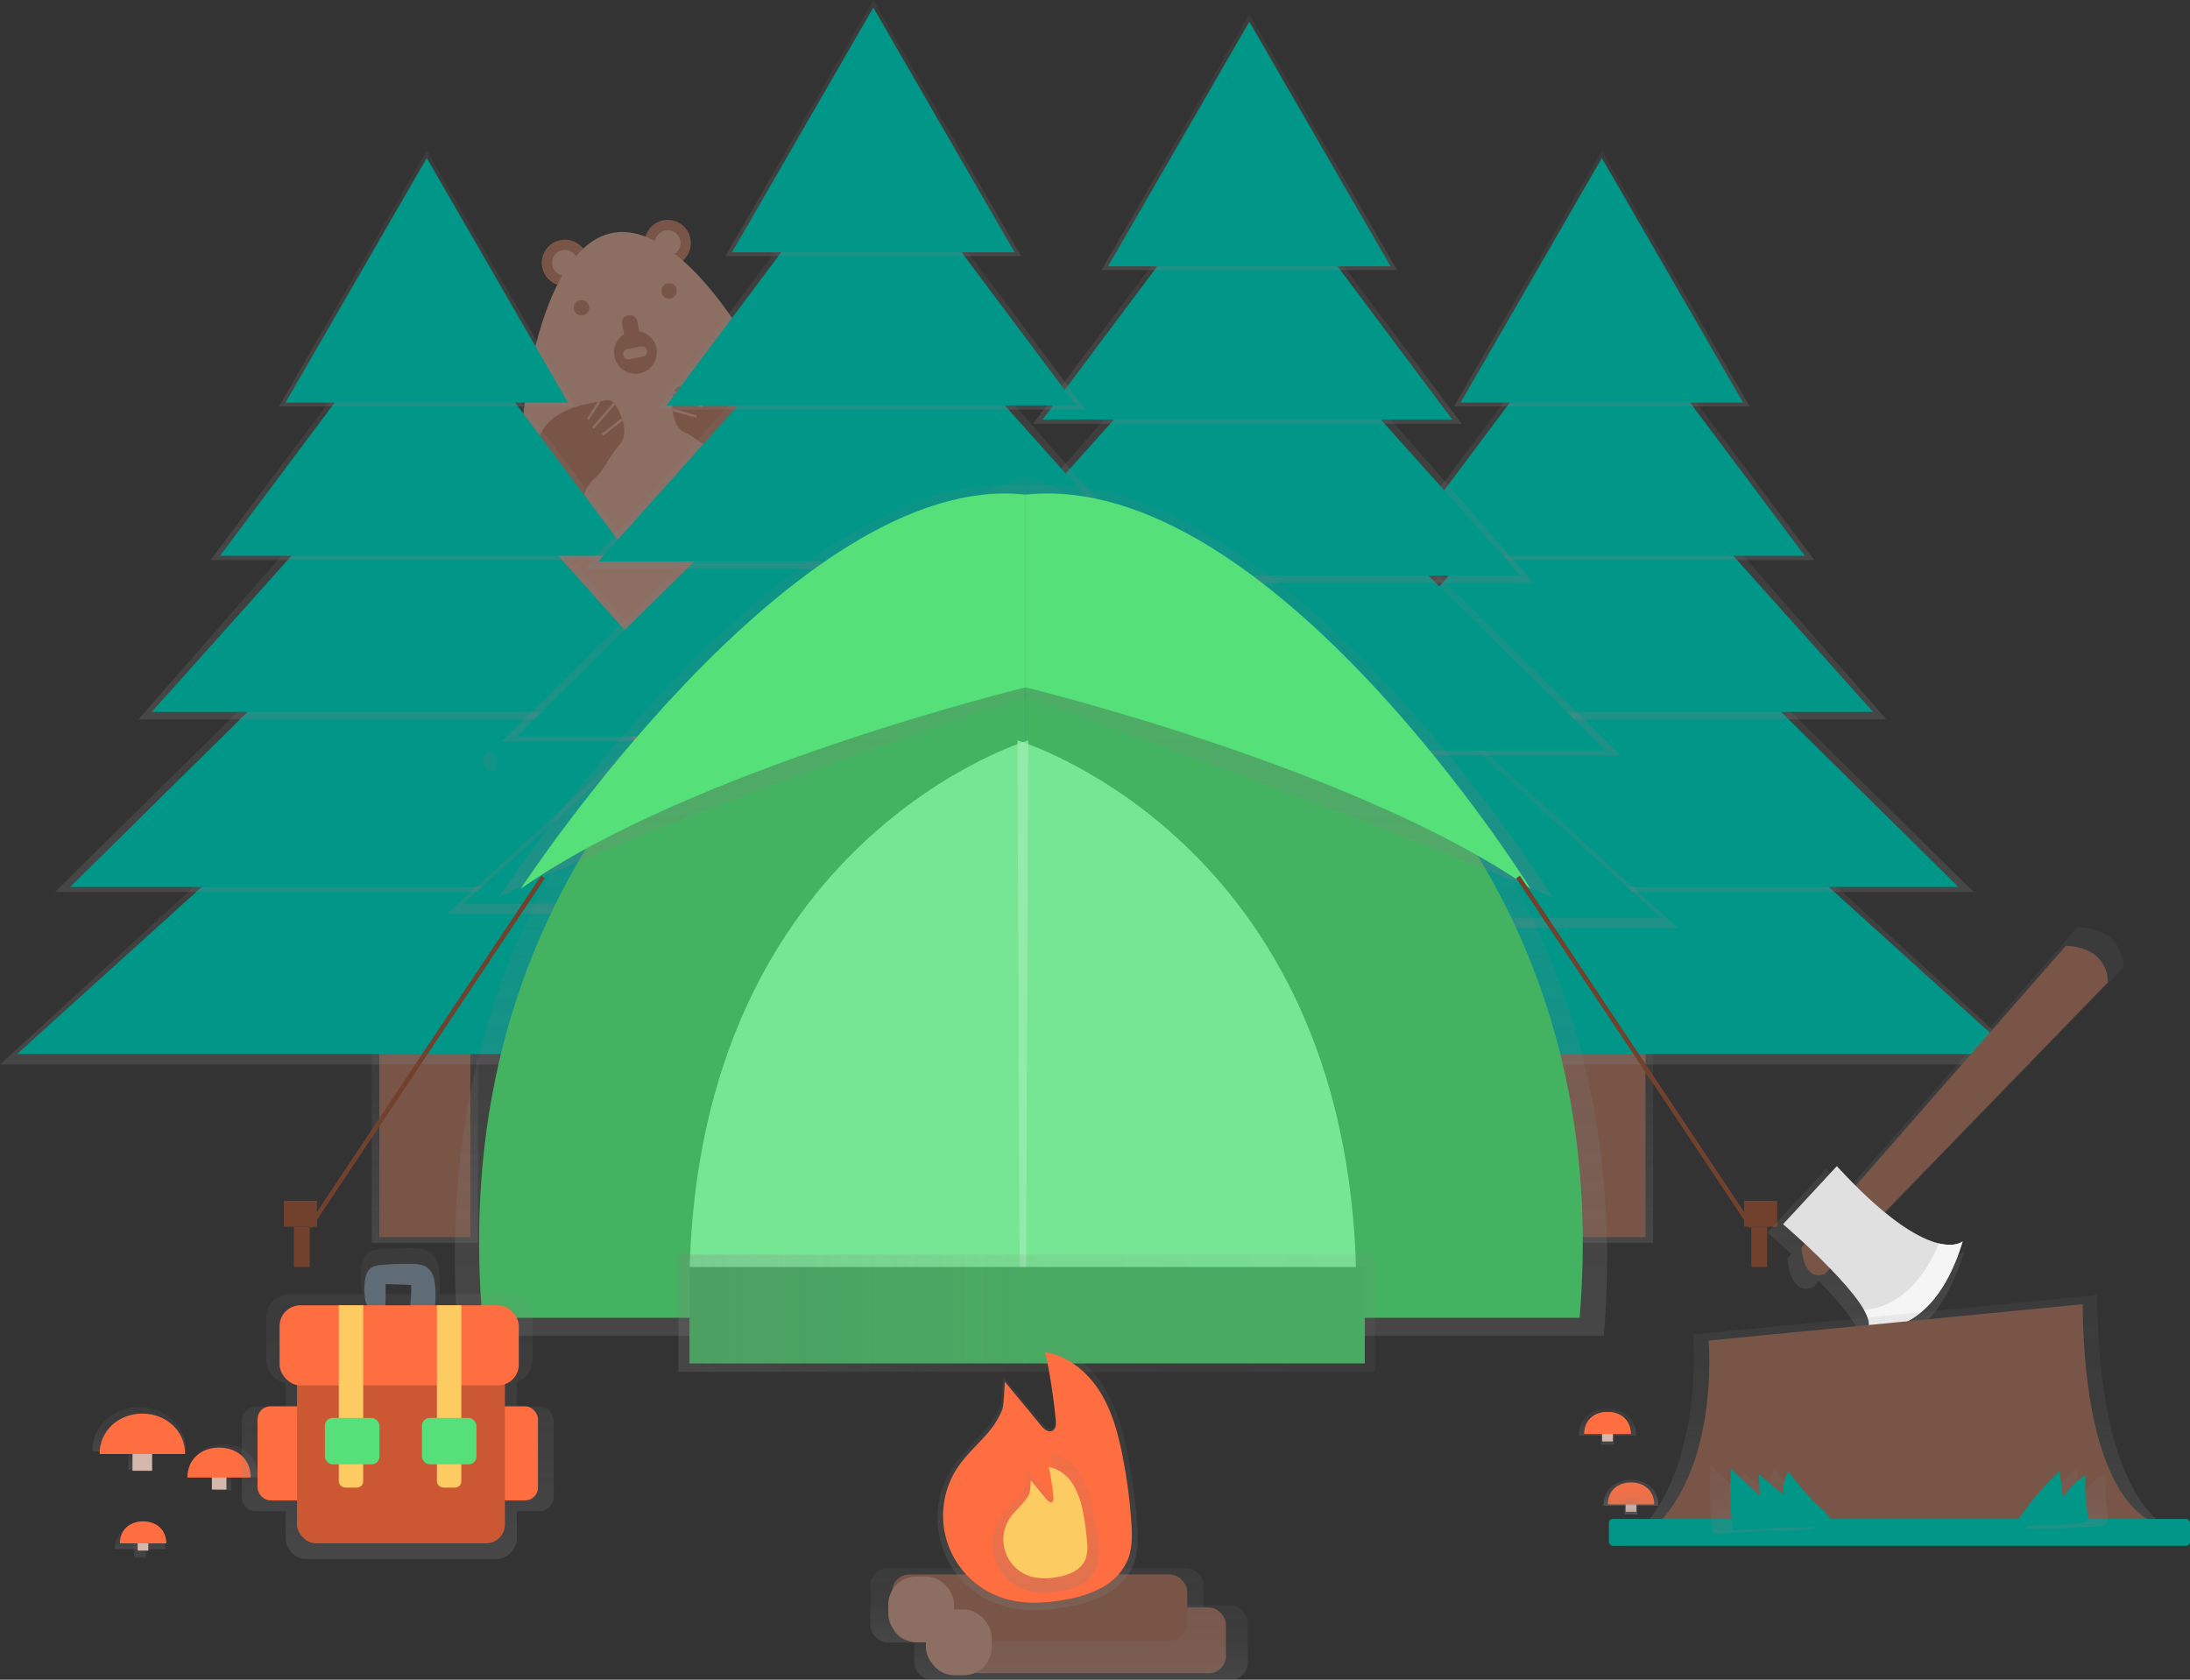 <svg id="e425768e-e1b8-4bb0-a9ef-effd481e7a60" data-name="Layer 1" xmlns="http://www.w3.org/2000/svg" xmlns:xlink="http://www.w3.org/1999/xlink" width="896.06" height="687.33" viewBox="0 0 896.06 687.33"><rect x="0" y="0" width="896.06" height="687.33" fill="#333333" stroke="none"/><defs><linearGradient id="2aeb8dc5-f2f4-42da-89eb-81319b5e8679" x1="173.84" y1="508.56" x2="173.84" y2="378.95" gradientUnits="userSpaceOnUse"><stop offset="0" stop-color="gray" stop-opacity="0.25"/><stop offset="0.54" stop-color="gray" stop-opacity="0.12"/><stop offset="1" stop-color="gray" stop-opacity="0.1"/></linearGradient><linearGradient id="5264485c-47e0-498c-b166-99696eb732df" x1="175" y1="435.61" x2="175" y2="275.03" xlink:href="#2aeb8dc5-f2f4-42da-89eb-81319b5e8679"/><linearGradient id="7ce3fd2d-2c7c-4869-9578-d8155f523fb5" x1="174.62" y1="364.98" x2="174.62" y2="214.89" xlink:href="#2aeb8dc5-f2f4-42da-89eb-81319b5e8679"/><linearGradient id="ae62f15b-4873-4587-8a26-7cc7841c6049" x1="173.84" y1="294.36" x2="173.84" y2="160.36" xlink:href="#2aeb8dc5-f2f4-42da-89eb-81319b5e8679"/><linearGradient id="b2a49835-6ed0-424d-b05c-f72baa8bc2b8" x1="173.84" y1="229.17" x2="173.84" y2="112" xlink:href="#2aeb8dc5-f2f4-42da-89eb-81319b5e8679"/><linearGradient id="f3a81baa-5009-479a-afc0-abf74a11804c" x1="174.62" y1="166.31" x2="174.62" y2="61.54" xlink:href="#2aeb8dc5-f2f4-42da-89eb-81319b5e8679"/><linearGradient id="9208acfb-5924-4b7d-81b1-924ff18a20e9" x1="654.63" y1="508.56" x2="654.63" y2="378.95" xlink:href="#2aeb8dc5-f2f4-42da-89eb-81319b5e8679"/><linearGradient id="24ccdec9-bc26-4104-82a1-70620f8c8927" x1="655.8" y1="435.61" x2="655.8" y2="275.03" xlink:href="#2aeb8dc5-f2f4-42da-89eb-81319b5e8679"/><linearGradient id="78e9e5a3-ec4b-4df9-b053-5aa5311c9aea" x1="655.41" y1="364.98" x2="655.41" y2="214.89" xlink:href="#2aeb8dc5-f2f4-42da-89eb-81319b5e8679"/><linearGradient id="7d606cbe-fbaf-4d56-ac36-c6e692daf817" x1="654.63" y1="294.36" x2="654.63" y2="160.36" xlink:href="#2aeb8dc5-f2f4-42da-89eb-81319b5e8679"/><linearGradient id="e09c074f-9759-4ce5-a305-91698ea3450b" x1="654.63" y1="229.17" x2="654.63" y2="112" xlink:href="#2aeb8dc5-f2f4-42da-89eb-81319b5e8679"/><linearGradient id="0dbb8e20-dfc2-4ece-a696-b4f79f27d6db" x1="655.41" y1="166.31" x2="655.41" y2="61.54" xlink:href="#2aeb8dc5-f2f4-42da-89eb-81319b5e8679"/><linearGradient id="39ea31fe-97d9-424a-b897-681484c25de6" x1="648.37" y1="478.86" x2="654.2" y2="478.86" xlink:href="#2aeb8dc5-f2f4-42da-89eb-81319b5e8679"/><linearGradient id="7959b7e1-1f91-4af7-a92c-ebc3cc403f83" x1="510.39" y1="452.78" x2="510.39" y2="323.18" xlink:href="#2aeb8dc5-f2f4-42da-89eb-81319b5e8679"/><linearGradient id="03210fe5-8a86-4a90-8ba1-ef86bd009650" x1="511.56" y1="379.83" x2="511.56" y2="219.26" xlink:href="#2aeb8dc5-f2f4-42da-89eb-81319b5e8679"/><linearGradient id="f1cfbfae-7195-41e2-b72b-f25913fdc181" x1="511.17" y1="309.21" x2="511.17" y2="159.12" xlink:href="#2aeb8dc5-f2f4-42da-89eb-81319b5e8679"/><linearGradient id="641de2d7-703c-40ed-80b1-3aaa8963e6f8" x1="510.39" y1="238.59" x2="510.39" y2="104.59" xlink:href="#2aeb8dc5-f2f4-42da-89eb-81319b5e8679"/><linearGradient id="a94dea85-0d1e-4955-8b77-ab621823328b" x1="510.39" y1="173.4" x2="510.39" y2="56.23" xlink:href="#2aeb8dc5-f2f4-42da-89eb-81319b5e8679"/><linearGradient id="66eaefd3-b901-4680-aa9c-3288fae98358" x1="511.17" y1="110.54" x2="511.17" y2="5.77" xlink:href="#2aeb8dc5-f2f4-42da-89eb-81319b5e8679"/><linearGradient id="c249db7d-418e-40e6-87c4-67eb15c11289" x1="504.13" y1="423.09" x2="509.96" y2="423.09" xlink:href="#2aeb8dc5-f2f4-42da-89eb-81319b5e8679"/><linearGradient id="d2763b0f-e189-45d9-9318-5fd544dc40a6" x1="356.54" y1="447.02" x2="356.54" y2="317.41" xlink:href="#2aeb8dc5-f2f4-42da-89eb-81319b5e8679"/><linearGradient id="34bcbc05-5472-4c3a-b6cd-acd4501fe98a" x1="357.7" y1="374.06" x2="357.7" y2="213.49" xlink:href="#2aeb8dc5-f2f4-42da-89eb-81319b5e8679"/><linearGradient id="37c38eb1-0e36-46c4-b127-40ded4c8fd62" x1="357.32" y1="303.44" x2="357.32" y2="153.35" xlink:href="#2aeb8dc5-f2f4-42da-89eb-81319b5e8679"/><linearGradient id="c18615f9-678d-4c51-a921-41d2a62a658e" x1="356.54" y1="232.82" x2="356.54" y2="98.82" xlink:href="#2aeb8dc5-f2f4-42da-89eb-81319b5e8679"/><linearGradient id="22d31945-22e8-4342-9f3f-89a7a5ca9cd7" x1="356.54" y1="167.63" x2="356.54" y2="50.46" xlink:href="#2aeb8dc5-f2f4-42da-89eb-81319b5e8679"/><linearGradient id="d38b22ba-de66-4f66-8fbb-510d44ea5137" x1="357.32" y1="104.77" x2="357.32" y2="0" xlink:href="#2aeb8dc5-f2f4-42da-89eb-81319b5e8679"/><linearGradient id="80b2a749-df95-46aa-be7d-c6dfb31181a8" x1="350.28" y1="417.32" x2="356.1" y2="417.32" xlink:href="#2aeb8dc5-f2f4-42da-89eb-81319b5e8679"/><linearGradient id="33f5635e-2ff3-4706-9283-95f13b7b7d82" x1="455.25" y1="652.3" x2="455.25" y2="300.61" xlink:href="#2aeb8dc5-f2f4-42da-89eb-81319b5e8679"/><linearGradient id="8dad735c-e4da-43ee-80a5-a0f8de857de5" x1="691" y1="652.3" x2="691" y2="300.61" xlink:href="#2aeb8dc5-f2f4-42da-89eb-81319b5e8679"/><linearGradient id="4e1487e5-b036-41f3-a568-7528f64b7d5e" x1="464.23" y1="472.89" x2="464.23" y2="304" xlink:href="#2aeb8dc5-f2f4-42da-89eb-81319b5e8679"/><linearGradient id="b8ac74d3-8d11-4942-8b11-8a3856f925c1" x1="679.95" y1="472.89" x2="679.95" y2="304" xlink:href="#2aeb8dc5-f2f4-42da-89eb-81319b5e8679"/><linearGradient id="8dd9e2e3-8647-46eb-b6f3-8db964c23c7f" x1="277.56" y1="537.36" x2="562.56" y2="537.36" xlink:href="#2aeb8dc5-f2f4-42da-89eb-81319b5e8679"/><linearGradient id="5f5812e0-ae7d-4548-ba5f-79894ec9f542" x1="56.95" y1="601.39" x2="56.95" y2="589.5" xlink:href="#2aeb8dc5-f2f4-42da-89eb-81319b5e8679"/><linearGradient id="c5770d17-63d2-4d5e-b09c-473d50d8bf7e" x1="209.39" y1="699.54" x2="209.39" y2="681.44" xlink:href="#2aeb8dc5-f2f4-42da-89eb-81319b5e8679"/><linearGradient id="268d5ad1-5579-4b97-a016-93516cd04961" x1="91.37" y1="609.81" x2="91.37" y2="600.99" xlink:href="#2aeb8dc5-f2f4-42da-89eb-81319b5e8679"/><linearGradient id="51b1176e-9928-4b6c-8c02-5341be7a68e1" x1="243.81" y1="710.06" x2="243.81" y2="696.64" xlink:href="#2aeb8dc5-f2f4-42da-89eb-81319b5e8679"/><linearGradient id="11151565-498b-4b32-9a19-25815eb6aad9" x1="57.27" y1="637.18" x2="57.27" y2="630.72" xlink:href="#2aeb8dc5-f2f4-42da-89eb-81319b5e8679"/><linearGradient id="7a751a0e-d48d-4c8c-b419-7cb4ad9444e2" x1="209.71" y1="739.54" x2="209.71" y2="729.7" xlink:href="#2aeb8dc5-f2f4-42da-89eb-81319b5e8679"/><linearGradient id="562be72e-8bf4-40bd-947e-61f681cb9117" x1="948.46" y1="657.19" x2="948.46" y2="485" xlink:href="#2aeb8dc5-f2f4-42da-89eb-81319b5e8679"/><linearGradient id="30f7acee-823b-40b3-8698-6a642a3e1abc" x1="930.4" y1="735.6" x2="930.4" y2="635.59" xlink:href="#2aeb8dc5-f2f4-42da-89eb-81319b5e8679"/><linearGradient id="c751d453-bf78-4202-89ee-392e8fa5d1a2" x1="874.83" y1="733.27" x2="874.83" y2="705.21" xlink:href="#2aeb8dc5-f2f4-42da-89eb-81319b5e8679"/><linearGradient id="239efde3-48b0-4f40-9e00-a0daf4d0410e" x1="998.18" y1="731.32" x2="998.18" y2="706.37" xlink:href="#2aeb8dc5-f2f4-42da-89eb-81319b5e8679"/><linearGradient id="b6de43d3-448a-47fc-88c5-c3acba5bf677" x1="657.72" y1="591.17" x2="657.72" y2="583.87" xlink:href="#2aeb8dc5-f2f4-42da-89eb-81319b5e8679"/><linearGradient id="a2b733b5-96b5-4560-b2e2-f94d3967507e" x1="810.17" y1="693.1" x2="810.17" y2="682" xlink:href="#2aeb8dc5-f2f4-42da-89eb-81319b5e8679"/><linearGradient id="97dde24d-f104-4cf5-be5e-18469c0c6217" x1="667.34" y1="619.69" x2="667.34" y2="612.72" xlink:href="#2aeb8dc5-f2f4-42da-89eb-81319b5e8679"/><linearGradient id="a6ce9e11-a4ac-4630-b5ab-be42393ba6a6" x1="819.78" y1="721.79" x2="819.78" y2="711.17" xlink:href="#2aeb8dc5-f2f4-42da-89eb-81319b5e8679"/><linearGradient id="a75d72e5-7b1e-4d5c-b2ce-b44a73c19856" x1="315.19" y1="743.58" x2="315.19" y2="616.39" xlink:href="#2aeb8dc5-f2f4-42da-89eb-81319b5e8679"/><linearGradient id="7389d884-6ef5-4de9-a0c5-b6e3daf3b501" x1="424.35" y1="672.11" x2="424.35" y2="641.69" xlink:href="#2aeb8dc5-f2f4-42da-89eb-81319b5e8679"/><linearGradient id="897475f9-2f1b-49dd-853d-680e189f6ca6" x1="442.33" y1="687.33" x2="442.33" y2="656.9" xlink:href="#2aeb8dc5-f2f4-42da-89eb-81319b5e8679"/><linearGradient id="1f809811-acb7-4a71-a27d-80abb7650b26" x1="576.95" y1="764.51" x2="576.95" y2="656" xlink:href="#2aeb8dc5-f2f4-42da-89eb-81319b5e8679"/><linearGradient id="d12f7cdb-fb69-4717-9cf2-638e031481bf" x1="580.16" y1="757.45" x2="580.16" y2="700" xlink:href="#2aeb8dc5-f2f4-42da-89eb-81319b5e8679"/></defs><title>camping</title><circle cx="383.58" cy="213.23" r="9.48" transform="translate(-185.81 -29.37) rotate(-10.89)" fill="#795548"/><circle cx="383.58" cy="213.23" r="5.27" transform="translate(-185.81 -29.37) rotate(-10.89)" fill="#8d6e63"/><circle cx="425.63" cy="205.14" r="9.48" transform="translate(-183.52 -21.57) rotate(-10.89)" fill="#795548"/><circle cx="425.63" cy="205.14" r="5.27" transform="translate(-183.52 -21.57) rotate(-10.89)" fill="#8d6e63"/><path d="M492,330.72c10.87,56.54-15.49,68.4-49.57,75s-63,5.33-73.84-51.22.38-147,34.46-153.55S481.09,274.18,492,330.72Z" transform="translate(-152.44 -105.64)" fill="#8d6e63"/><circle cx="390.33" cy="231.59" r="3.16" transform="translate(-189.15 -27.76) rotate(-10.89)" fill="#795548"/><circle cx="426.18" cy="224.7" r="3.16" transform="translate(-187.2 -21.11) rotate(-10.89)" fill="#795548"/><circle cx="412.43" cy="249.86" r="8.78" transform="translate(-192.2 -23.26) rotate(-10.89)" fill="#795548"/><rect x="407.35" y="234.6" width="6.32" height="10.53" rx="2.99" ry="2.99" transform="translate(-190.35 -23.8) rotate(-10.89)" fill="#795548"/><path d="M354.84,319.2a15.76,15.76,0,0,1-4.73-15.58,18.81,18.81,0,0,1,11-12.38c3.59-1.51,7.79-2.12,10.43-5a32.14,32.14,0,0,0,3.11-4.87c5.09-8,15.58-10.25,24.95-11.77a5.29,5.29,0,0,1,3,.09,5.13,5.13,0,0,1,2.14,2.38c2.79,4.94,4.87,11.7,1,15.83-4.07,4.31-6,10.3-10.57,14.05-3.18,2.6-3.91,7.06-5.28,10.94C386,323.63,366.11,328.77,354.84,319.2Z" transform="translate(-152.44 -105.64)" fill="#795548"/><path d="M491.62,292.9a15.76,15.76,0,0,0-1.39-16.22,18.81,18.81,0,0,0-14.78-7.43c-3.89-.07-8,.92-11.54-.75a32.14,32.14,0,0,1-4.69-3.37c-7.7-5.56-18.27-3.74-27.54-1.68a5.29,5.29,0,0,0-2.73,1.19,5.13,5.13,0,0,0-1.11,3c-.76,5.63-.18,12.67,5,15.06,5.38,2.49,9.37,7.35,15,9.13,3.92,1.24,6.26,5.11,9,8.2C464.3,308.58,484.71,306,491.62,292.9Z" transform="translate(-152.44 -105.64)" fill="#795548"/><rect x="380.5" y="351.88" width="48.09" height="83.9" rx="22.78" ry="22.78" transform="matrix(0.68, -0.73, 0.73, 0.68, -311.91, 313.57)" fill="#795548"/><rect x="380.5" y="363.59" width="48.09" height="60.48" rx="22.78" ry="22.78" transform="translate(-311.91 313.57) rotate(-46.81)" fill="#8d6e63"/><rect x="449.1" y="338.69" width="48.09" height="83.9" rx="22.78" ry="22.78" transform="translate(588.31 820.1) rotate(-154.96)" fill="#795548"/><rect x="449.1" y="350.39" width="48.09" height="60.48" rx="22.78" ry="22.78" transform="translate(588.31 820.1) rotate(-154.96)" fill="#8d6e63"/><circle cx="391.08" cy="380.51" r="3.86" transform="translate(-217.26 -24.94) rotate(-10.89)" fill="#795548"/><circle cx="389.08" cy="390.55" r="3.86" transform="translate(-219.19 -25.14) rotate(-10.89)" fill="#795548"/><circle cx="401.42" cy="378.52" r="3.86" transform="translate(-216.7 -23.02) rotate(-10.89)" fill="#795548"/><circle cx="480.71" cy="363.27" r="3.86" transform="translate(-212.39 -8.32) rotate(-10.89)" fill="#795548"/><circle cx="486.29" cy="371.85" r="3.86" transform="translate(-213.91 -7.11) rotate(-10.89)" fill="#795548"/><circle cx="470.37" cy="365.26" r="3.86" transform="translate(-212.96 -10.24) rotate(-10.89)" fill="#795548"/><line x1="240.58" y1="171.55" x2="245.24" y2="164.21" fill="none" stroke="#8d6e63" stroke-miterlimit="10"/><line x1="242.68" y1="175.07" x2="251.38" y2="165.11" fill="none" stroke="#8d6e63" stroke-miterlimit="10"/><line x1="246.45" y1="177.92" x2="254.55" y2="171.65" fill="none" stroke="#8d6e63" stroke-miterlimit="10"/><line x1="288.15" y1="162.4" x2="281.09" y2="157.32" fill="none" stroke="#8d6e63" stroke-miterlimit="10"/><line x1="287.5" y1="166.46" x2="275.73" y2="160.42" fill="none" stroke="#8d6e63" stroke-miterlimit="10"/><line x1="285.06" y1="170.5" x2="275.21" y2="167.68" fill="none" stroke="#8d6e63" stroke-miterlimit="10"/><rect x="407.37" y="247.96" width="9.83" height="4.21" rx="2" ry="2" transform="translate(-192.25 -23.28) rotate(-10.89)" fill="#8d6e63"/><rect x="152.11" y="378.95" width="43.46" height="129.6" fill="url(#2aeb8dc5-f2f4-42da-89eb-81319b5e8679)"/><rect x="155.21" y="378.95" width="37.25" height="127.28" fill="#795548"/><polygon points="175 275.03 0 435.61 350.01 435.61 175 275.03" fill="url(#5264485c-47e0-498c-b166-99696eb732df)"/><polygon points="175 279.25 6.99 431.31 343.02 431.31 175 279.25" fill="#009688"/><polygon points="174.62 214.9 22.51 364.98 326.73 364.98 174.62 214.9" fill="url(#7ce3fd2d-2c7c-4869-9578-d8155f523fb5)"/><polygon points="174.62 218.98 28.71 362.94 320.52 362.94 174.62 218.98" fill="#009688"/><polygon points="173.84 160.36 56.65 294.36 291.03 294.36 173.84 160.36" fill="url(#ae62f15b-4873-4587-8a26-7cc7841c6049)"/><polygon points="173.84 166.48 62.09 291.3 285.59 291.3 173.84 166.48" fill="#009688"/><polygon points="173.84 112 86.14 229.17 261.54 229.17 173.84 112" fill="url(#b2a49835-6ed0-424d-b05c-f72baa8bc2b8)"/><polygon points="173.84 115.46 90.02 227.44 257.65 227.44 173.84 115.46" fill="#009688"/><polygon points="174.62 61.54 114.13 166.31 235.1 166.31 174.62 61.54" fill="url(#f3a81baa-5009-479a-afc0-abf74a11804c)"/><polygon points="174.62 64.65 116.81 164.76 232.41 164.76 174.62 64.65" fill="#009688"/><rect x="632.9" y="378.95" width="43.46" height="129.6" fill="url(#9208acfb-5924-4b7d-81b1-924ff18a20e9)"/><rect x="636.01" y="378.95" width="37.25" height="127.28" fill="#795548"/><polygon points="655.8 275.03 480.79 435.61 830.8 435.61 655.8 275.03" fill="url(#24ccdec9-bc26-4104-82a1-70620f8c8927)"/><polygon points="655.8 279.25 487.78 431.31 823.81 431.31 655.8 279.25" fill="#009688"/><polygon points="655.41 214.9 503.3 364.98 807.52 364.98 655.41 214.9" fill="url(#78e9e5a3-ec4b-4df9-b053-5aa5311c9aea)"/><polygon points="655.41 218.98 509.51 362.94 801.31 362.94 655.41 218.98" fill="#009688"/><polygon points="654.63 160.36 537.45 294.36 771.82 294.36 654.63 160.36" fill="url(#7d606cbe-fbaf-4d56-ac36-c6e692daf817)"/><polygon points="654.63 166.48 542.88 291.3 766.38 291.3 654.63 166.48" fill="#009688"/><polygon points="654.63 112 566.94 229.17 742.33 229.17 654.63 112" fill="url(#e09c074f-9759-4ce5-a305-91698ea3450b)"/><polygon points="654.63 115.46 570.82 227.44 738.45 227.44 654.63 115.46" fill="#009688"/><polygon points="655.41 61.54 594.92 166.31 715.9 166.31 655.41 61.54" fill="url(#0dbb8e20-dfc2-4ece-a696-b4f79f27d6db)"/><polygon points="655.41 64.65 597.61 164.76 713.21 164.76 655.41 64.65" fill="#009688"/><path d="M654.06,478.3c-.47-2.25-2.13-3.85-3.67-3.55s-2.37,2.43-1.89,4.67,2.13,3.85,3.67,3.55S654.54,480.6,654.06,478.3Z" transform="translate(-152.44 -105.64)" fill="url(#39ea31fe-97d9-424a-b897-681484c25de6)"/><path d="M655.25,476.52c-.47-2.25-2.13-3.85-3.67-3.55s-2.37,2.43-1.89,4.67,2.13,3.85,3.67,3.55S655.72,478.83,655.25,476.52Z" transform="translate(-152.44 -105.64)" fill="#fff"/><rect x="488.66" y="323.18" width="43.46" height="129.6" fill="url(#7959b7e1-1f91-4af7-a92c-ebc3cc403f83)"/><rect x="491.77" y="323.18" width="37.25" height="127.28" fill="#795548"/><polygon points="511.56 219.26 336.56 379.83 686.56 379.83 511.56 219.26" fill="url(#03210fe5-8a86-4a90-8ba1-ef86bd009650)"/><polygon points="511.56 223.48 343.54 375.54 679.58 375.54 511.56 223.48" fill="#009688"/><polygon points="511.17 159.12 359.06 309.21 663.28 309.21 511.17 159.12" fill="url(#f1cfbfae-7195-41e2-b72b-f25913fdc181)"/><polygon points="511.17 163.21 365.27 307.17 657.07 307.17 511.17 163.21" fill="#009688"/><polygon points="510.39 104.59 393.21 238.59 627.58 238.59 510.39 104.59" fill="url(#641de2d7-703c-40ed-80b1-3aaa8963e6f8)"/><polygon points="510.39 110.71 398.64 235.53 622.15 235.53 510.39 110.71" fill="#009688"/><polygon points="510.39 56.23 422.7 173.4 598.09 173.4 510.39 56.23" fill="url(#a94dea85-0d1e-4955-8b77-ab621823328b)"/><polygon points="510.39 59.69 426.58 171.67 594.21 171.67 510.39 59.69" fill="#009688"/><polygon points="511.17 5.77 450.68 110.54 571.66 110.54 511.17 5.77" fill="url(#66eaefd3-b901-4680-aa9c-3288fae98358)"/><polygon points="511.17 8.87 453.37 108.99 568.97 108.99 511.17 8.87" fill="#009688"/><path d="M509.82,422.52c-.47-2.25-2.13-3.85-3.67-3.55s-2.37,2.43-1.89,4.67,2.13,3.85,3.67,3.55S510.3,424.83,509.82,422.52Z" transform="translate(-152.44 -105.64)" fill="url(#c249db7d-418e-40e6-87c4-67eb15c11289)"/><path d="M511,420.75c-.47-2.25-2.13-3.85-3.67-3.55s-2.37,2.43-1.89,4.67,2.13,3.85,3.67,3.55S511.48,423.06,511,420.75Z" transform="translate(-152.44 -105.64)" fill="#fff"/><rect x="334.81" y="317.41" width="43.46" height="129.6" fill="url(#d2763b0f-e189-45d9-9318-5fd544dc40a6)"/><rect x="337.91" y="317.41" width="37.25" height="127.28" fill="#795548"/><polygon points="357.7 213.49 182.7 374.06 532.71 374.06 357.7 213.49" fill="url(#34bcbc05-5472-4c3a-b6cd-acd4501fe98a)"/><polygon points="357.7 217.71 189.69 369.77 525.72 369.77 357.7 217.71" fill="#009688"/><polygon points="357.32 153.35 205.21 303.44 509.43 303.44 357.32 153.35" fill="url(#37c38eb1-0e36-46c4-b127-40ded4c8fd62)"/><polygon points="357.32 157.44 211.42 301.4 503.22 301.4 357.32 157.44" fill="#009688"/><polygon points="356.54 98.82 239.35 232.82 473.73 232.82 356.54 98.82" fill="url(#c18615f9-678d-4c51-a921-41d2a62a658e)"/><polygon points="356.54 104.94 244.79 229.76 468.29 229.76 356.54 104.94" fill="#009688"/><polygon points="356.54 50.46 268.85 167.63 444.24 167.63 356.54 50.46" fill="url(#22d31945-22e8-4342-9f3f-89a7a5ca9cd7)"/><polygon points="356.54 53.91 272.73 165.9 440.36 165.9 356.54 53.91" fill="#009688"/><polygon points="357.32 0 296.83 104.77 417.81 104.77 357.32 0" fill="url(#d38b22ba-de66-4f66-8fbb-510d44ea5137)"/><polygon points="357.32 3.1 299.52 103.22 415.12 103.22 357.32 3.1" fill="#009688"/><path d="M356,416.75c-.47-2.25-2.13-3.85-3.67-3.55s-2.37,2.43-1.89,4.67,2.13,3.85,3.67,3.55S356.44,419.06,356,416.75Z" transform="translate(-152.44 -105.64)" fill="url(#80b2a749-df95-46aa-be7d-c6dfb31181a8)"/><g id="8bb26b3b-0e42-4141-87c2-088765176b2c" data-name="&lt;Group&gt;"><g id="df7e05d6-bfb0-4b21-888a-ad1bc63ad4e7" data-name="&lt;Group&gt;"><path d="M339.88,652.3H572V300.61S317.76,385.21,339.88,652.3Z" transform="translate(-152.44 -105.64)" fill="url(#33f5635e-2ff3-4706-9283-95f13b7b7d82)"/></g><g id="6434d2f1-283b-48c6-b49c-5a911341fbf6" data-name="&lt;Group&gt;"><path d="M808.66,652.3H572V300.61S830.78,385.21,808.66,652.3Z" transform="translate(-152.44 -105.64)" fill="url(#8dad735c-e4da-43ee-80a5-a0f8de857de5)"/></g><path id="69f6c2e0-d74f-47e1-ba0c-e714eebbb96c" data-name="&lt;Path&gt;" d="M349.8,644.86H572.09V308S328.61,389.07,349.8,644.86Z" transform="translate(-152.44 -105.64)" fill="#55e079"/><path id="145a524a-f903-4633-916c-ad5f2194af3e" data-name="&lt;Path&gt;" d="M798.74,644.86H572.09V308S819.92,389.07,798.74,644.86Z" transform="translate(-152.44 -105.64)" fill="#55e079"/><path id="2dda29ea-49d6-40e8-bfcb-658b537b91b9" data-name="&lt;Path&gt;" d="M349.8,644.86H572.09V308S328.61,389.07,349.8,644.86Z" transform="translate(-152.44 -105.64)" opacity="0.2"/><path id="037b3731-8dd4-4e27-974c-11078b615ea6" data-name="&lt;Path&gt;" d="M798.74,644.86H572.09V308S819.92,389.07,798.74,644.86Z" transform="translate(-152.44 -105.64)" opacity="0.2"/><g id="9185ee7f-7c55-4b97-a0ba-9db6cb9dc18e" data-name="&lt;Group&gt;"><path d="M572.09,390.84S438,434,356.37,472.89c0,0,117.31-179.46,215.72-168.39Z" transform="translate(-152.44 -105.64)" fill="url(#4e1487e5-b036-41f3-a568-7528f64b7d5e)"/></g><g id="a29cde7b-d241-4545-9b14-80c25dfa729c" data-name="&lt;Group&gt;"><path d="M572.09,390.84S714,441,787.81,472.89c0,0-111.29-179.46-215.72-168.39Z" transform="translate(-152.44 -105.64)" fill="url(#b8ac74d3-8d11-4942-8b11-8a3856f925c1)"/></g><path id="9cc20e3b-19df-4674-93bb-68c3db6c5874" data-name="&lt;Path&gt;" d="M572.09,386.91s-136,33-206.58,82.4c0,0,112.34-171.85,206.58-161.26Z" transform="translate(-152.44 -105.64)" fill="#55e079"/><path id="83e6f4d9-0446-46a5-97b1-423db6a20b45" data-name="&lt;Path&gt;" d="M572.09,386.91s136,33,206.58,82.4c0,0-106.57-171.85-206.58-161.26Z" transform="translate(-152.44 -105.64)" fill="#55e079"/><path id="62d2fffd-afa8-4060-b479-3511a1f8248a" data-name="&lt;Path&gt;" d="M573.15,408.61s-135.07,40.08-138.6,218.94H572.27Z" transform="translate(-152.44 -105.64)" fill="#55e079"/><path id="47eb4d53-5783-4551-b59f-ef5bf0b8b09b" data-name="&lt;Path&gt;" d="M568.74,408.61s135.07,40.08,138.6,218.94H569.62Z" transform="translate(-152.44 -105.64)" fill="#55e079"/><path id="7d245f89-3563-4255-8cab-ab739b10c7b0" data-name="&lt;Path&gt;" d="M573.15,408.61s-135.07,40.08-138.6,218.94H572.27Z" transform="translate(-152.44 -105.64)" fill="#fff" opacity="0.2"/><path id="08c0c29d-4c88-4978-975a-a6e23ef13861" data-name="&lt;Path&gt;" d="M568.74,408.61s135.07,40.08,138.6,218.94H569.62Z" transform="translate(-152.44 -105.64)" fill="#fff" opacity="0.2"/><rect id="c6f531e8-d5e7-4bc0-96d6-fd5432bced81" data-name="&lt;Rectangle&gt;" x="282.11" y="518.46" width="276.32" height="39.43" fill="#55e079"/><g id="2ef90f71-5fa8-4f0b-9e6a-7a1a3526336c" data-name="&lt;Rectangle&gt;"><rect x="277.56" y="513.36" width="285" height="48" fill="url(#8dd9e2e3-8647-46eb-b6f3-8db964c23c7f)"/></g><rect id="a3ba567a-6b73-44f6-b018-194e2bc0f369" data-name="&lt;Rectangle&gt;" x="282.11" y="518.46" width="276.32" height="39.43" opacity="0.2"/><rect id="b860a54d-33f9-42b8-a220-096badeddca3" data-name="&lt;Rectangle&gt;" x="116.14" y="491.38" width="13.54" height="10.59" fill="#71412d"/><rect id="553ced74-0eba-4709-a470-8254a35fe532" data-name="&lt;Rectangle&gt;" x="120.26" y="501.98" width="6.47" height="16.48" fill="#71412d"/><line id="da0f9312-707b-46fa-87e4-286cae5e799b" data-name="&lt;Path&gt;" x1="222.18" y1="358.85" x2="126.73" y2="501.98" fill="none" stroke="#71412d" stroke-miterlimit="10" stroke-width="1.84"/><rect id="cda07e4d-7b35-47d3-8f52-438b55afca6a" data-name="&lt;Rectangle&gt;" x="866.05" y="597.02" width="13.54" height="10.59" transform="translate(1593.2 1099) rotate(-180)" fill="#71412d"/><rect id="0fc4bda9-f498-4f43-a16d-40ab50b84fbe" data-name="&lt;Rectangle&gt;" x="868.99" y="607.62" width="6.47" height="16.48" transform="translate(1592.02 1126.07) rotate(-180)" fill="#71412d"/><line id="af31570d-cdb8-465c-a06a-b9295b8aecdd" data-name="&lt;Path&gt;" x1="621.11" y1="358.85" x2="716.55" y2="501.98" fill="none" stroke="#71412d" stroke-miterlimit="10" stroke-width="1.84"/></g><g id="fa0fdb7b-4cf8-450d-ab98-89530f4bb825" data-name="&lt;Group&gt;"><g id="ba475202-7232-43f0-85bc-479f70976891" data-name="&lt;Rectangle&gt;"><rect x="52.56" y="589.5" width="8.79" height="11.9" fill="url(#5f5812e0-ae7d-4548-ba5f-79894ec9f542)"/></g><g id="5eb20aef-bf2d-4e50-a269-6dcb22fccdf8" data-name="&lt;Group&gt;"><path d="M209.39,681.44c-10.57,0-19.14,7.58-19.14,18.1h38.27C228.53,689,220,681.44,209.39,681.44Z" transform="translate(-152.44 -105.64)" fill="url(#c5770d17-63d2-4d5e-b09c-473d50d8bf7e)"/></g></g><g id="0a391204-86cb-41f7-82df-89ecb79af71c" data-name="&lt;Group&gt;"><g id="9e433e1b-38d8-4158-a060-40de31263134" data-name="&lt;Rectangle&gt;"><rect x="88.11" y="600.99" width="6.52" height="8.82" fill="url(#268d5ad1-5579-4b97-a016-93516cd04961)"/></g><g id="e2f8138b-7e28-4ef7-8761-42467cf693d8" data-name="&lt;Group&gt;"><path d="M243.81,696.64c-7.84,0-14.19,5-14.19,13.43H258C258,701.64,251.65,696.64,243.81,696.64Z" transform="translate(-152.44 -105.64)" fill="url(#51b1176e-9928-4b6c-8c02-5341be7a68e1)"/></g></g><g id="42e8e7b5-5189-4f60-a760-8110437957b8" data-name="&lt;Group&gt;"><g id="b1dbe406-ef7f-4dda-b90c-a7e1f55b112f" data-name="&lt;Rectangle&gt;"><rect x="54.88" y="630.72" width="4.78" height="6.46" fill="url(#11151565-498b-4b32-9a19-25815eb6aad9)"/></g><g id="26632a58-b0f0-4715-9a28-9e63eab31da1" data-name="&lt;Group&gt;"><path d="M209.71,729.7c-5.74,0-10.4,3.52-10.4,9.84h20.8C220.11,733.22,215.45,729.7,209.71,729.7Z" transform="translate(-152.44 -105.64)" fill="url(#7a751a0e-d48d-4c8c-b419-7cb4ad9444e2)"/></g></g><g id="e2128844-49a5-418e-aef5-3c432d54a032" data-name="&lt;Group&gt;"><rect id="9c5a7699-363f-4f4a-8ce1-72d67e557cdd" data-name="&lt;Rectangle&gt;" x="54.21" y="590.97" width="8.03" height="10.87" fill="#d5b7ac"/><g id="d98398a2-d592-4070-9a58-411d56b3a9c3" data-name="&lt;Group&gt;"><path d="M210.67,684.09c-9.65,0-17.48,6.92-17.48,16.54h35C228.15,691,220.32,684.09,210.67,684.09Z" transform="translate(-152.44 -105.64)" fill="#ff6e40"/></g></g><g id="9ba76c4c-4337-4e3d-abc5-1ec38f24cdf5" data-name="&lt;Group&gt;"><rect id="e673e0d8-e0cb-4868-bede-a6a3c7640c07" data-name="&lt;Rectangle&gt;" x="86.69" y="601.47" width="5.96" height="8.06" fill="#d5b7ac"/><g id="d102454e-3d73-41ee-a823-72c5ccb066bf" data-name="&lt;Group&gt;"><path d="M242.11,698c-7.16,0-13,4.57-13,12.26h25.93C255.07,702.55,249.27,698,242.11,698Z" transform="translate(-152.44 -105.64)" fill="#ff6e40"/></g></g><g id="86260897-4ee7-485c-8726-c80bbbaeee6f" data-name="&lt;Group&gt;"><rect id="8dbafb00-1716-4a42-8cad-c7c5f46d8fd4" data-name="&lt;Rectangle&gt;" x="56.33" y="628.62" width="4.36" height="5.9" fill="#d5b7ac"/><g id="2904cd16-bfbe-4a93-b7d4-4a95fa92ed95" data-name="&lt;Group&gt;"><path d="M211,728.18c-5.25,0-9.5,3.22-9.5,9h19C220.46,731.4,216.2,728.18,211,728.18Z" transform="translate(-152.44 -105.64)" fill="#ff6e40"/></g></g><g id="7a8fe5ea-afc4-45c7-b731-c2ef42eb1304" data-name="&lt;Group&gt;"><g id="0756d2d1-055d-4383-87ff-5c3fabe44256" data-name="&lt;Group&gt;"><g id="b541e249-06cf-4cf0-bcc0-97f6c7f6f43e" data-name="&lt;Group&gt;"><path d="M1021.34,501.41s1-15.45-18.83-16.41L908.13,592.76c-2.68-2.67-5.48-5.59-8.43-8.81L875.57,610s4.17,3.57,9.76,8.78l-1.56,1.78s1,16,10.62,11.65l2.29-2.36c6.17,6.36,12.08,13.15,15.2,18.58h0c2,3.53,2.86,6.49,1.82,8.39,0,0,28.48,6.76,42.48-39.1,0,0-3.07,2.75-10.7.92h0c-5.53-1.33-13.45-5.07-24.33-14Z" transform="translate(-152.44 -105.64)" fill="url(#562be72e-8bf4-40bd-947e-61f681cb9117)"/><path id="423b6f1a-0186-4716-afb1-3114b0b7eaf1" data-name="&lt;Path&gt;" d="M997.73,492.63,889.5,616.19s.88,14.58,9.68,10.62l115.71-119.23S1015.77,493.51,997.73,492.63Z" transform="translate(-152.44 -105.64)" fill="#795548"/><path id="fef1bb45-a6e7-4d3c-8471-cb803ca308d4" data-name="&lt;Path&gt;" d="M904,582.82l-22,23.76s39.6,33.88,34.76,42.67c0,0,26,6.16,38.72-35.64C955.49,613.61,942.74,625.05,904,582.82Z" transform="translate(-152.44 -105.64)" fill="#e0e0e0"/><path id="da6f23a1-deb2-4e98-b373-cd11033ab033" data-name="&lt;Path&gt;" d="M945.74,614.45c-9.5,22.7-23.33,26.75-30.63,27.16,1.84,3.21,2.62,5.92,1.67,7.64,0,0,26,6.16,38.72-35.64C955.49,613.61,952.69,616.12,945.74,614.45Z" transform="translate(-152.44 -105.64)" fill="#f5f5f5"/></g><g id="014d9822-8cd3-4ce5-9345-d198fba1f6ba" data-name="&lt;Group&gt;"><g id="9bfb9b5d-e090-461d-a4f2-82293bf39e2c" data-name="&lt;Group&gt;"><path d="M845.22,651.69s5.09,56.78-25.43,83.9l221.2-4.24s-29.66-8.48-30.51-95.77Z" transform="translate(-152.44 -105.64)" fill="url(#30f7acee-823b-40b3-8698-6a642a3e1abc)"/></g><path id="139077b4-85cb-47c7-a225-5fbe7126e55b" data-name="&lt;Path&gt;" d="M851.53,654.21s4.71,52.58-23.54,77.69L1032.81,728s-27.47-7.85-28.25-88.67Z" transform="translate(-152.44 -105.64)" fill="#795548"/><g id="5ffec6e4-7d00-446d-9c43-6b9a677e0c47" data-name="&lt;Group&gt;"><rect id="f7c33102-fd31-44a7-a87c-602245817335" data-name="&lt;Rectangle&gt;" x="658.29" y="621.55" width="237.77" height="10.99" rx="1.56" ry="1.56" fill="#009688"/><g id="d91b7685-ff4c-429e-9fbd-70dd7d0cfa3b" data-name="&lt;Group&gt;"><path d="M878.6,706.42a15.81,15.81,0,0,0-2.1,10.87l-11.34-9.58.42,9.95-13.1-12.45a139.4,139.4,0,0,0,.82,28.06L874,732.14c6.42-.35,13.87.28,20.13-1.15,8.07-1.84-.53-7.23-3.43-10.19A127,127,0,0,1,878.6,706.42Z" transform="translate(-152.44 -105.64)" fill="url(#c751d453-bf78-4202-89ee-392e8fa5d1a2)"/></g><g id="2480d930-aa49-40f4-bd6a-0eeac17fe91a" data-name="&lt;Group&gt;"><path d="M1014,708.24a31.54,31.54,0,0,0-10.3,10.2l-1.62-12.07a130.63,130.63,0,0,0-20.75,24.95c9.85-.41,20-.18,29.76-1.24,5.06-.55,3.94-2.77,3.35-7.15A70.52,70.52,0,0,1,1014,708.24Z" transform="translate(-152.44 -105.64)" fill="url(#239efde3-48b0-4f40-9e00-a0daf4d0410e)"/></g><path id="fe56bd75-e52d-48dc-9ab1-9af4904f22d1" data-name="&lt;Path&gt;" d="M884.2,707.72a14.2,14.2,0,0,0-1.89,9.76l-10.19-8.6.37,8.93-11.77-11.18a125.2,125.2,0,0,0,.74,25.2l18.64-1c5.76-.31,12.46.25,18.08-1,7.25-1.65-.47-6.49-3.08-9.15A114.11,114.11,0,0,1,884.2,707.72Z" transform="translate(-152.44 -105.64)" fill="#009688"/><path id="20e75019-1b3e-4e6b-b01e-6404b7b79675" data-name="&lt;Path&gt;" d="M1005.82,709.36a28.32,28.32,0,0,0-9.25,9.16l-1.45-10.84a117.33,117.33,0,0,0-18.64,22.41c8.84-.37,17.93-.16,26.73-1.11,4.55-.49,3.54-2.49,3-6.42A63.34,63.34,0,0,1,1005.82,709.36Z" transform="translate(-152.44 -105.64)" fill="#009688"/></g></g></g><g id="5588be62-33ec-4b49-a57d-f4347553f191" data-name="&lt;Group&gt;"><g id="9463608a-fa9d-4bb3-a40e-7c3a5bd69d41" data-name="&lt;Rectangle&gt;"><rect x="655.03" y="583.87" width="5.39" height="7.3" fill="url(#b6de43d3-448a-47fc-88c5-c3acba5bf677)"/></g><g id="7f4a5505-0aee-4be4-baf4-76320ba3549d" data-name="&lt;Group&gt;"><path d="M821.9,693.1c0-7.13-5.25-11.1-11.74-11.1s-11.74,4-11.74,11.1H821.9" transform="translate(-152.44 -105.64)" fill="url(#a2b733b5-96b5-4560-b2e2-f94d3967507e)"/></g><g id="69a9d3db-5b07-4b57-b668-fb794b5803cc" data-name="&lt;Rectangle&gt;"><rect x="655.03" y="583.87" width="5.39" height="7.3" fill="url(#b6de43d3-448a-47fc-88c5-c3acba5bf677)"/></g><g id="795a8c55-7284-4794-88d9-ea1fcd7c580d" data-name="&lt;Group&gt;"><path d="M810.17,682c-6.48,0-11.74,4-11.74,11.1H821.9C821.9,686,816.65,682,810.17,682Z" transform="translate(-152.44 -105.64)" fill="url(#a2b733b5-96b5-4560-b2e2-f94d3967507e)"/></g><rect id="a84968a1-a40e-4f3e-9659-1d00b2d59af3" data-name="&lt;Rectangle&gt;" x="655.54" y="583.85" width="4.36" height="5.9" fill="#d5b7ac"/><g id="411dfd24-d3da-4939-9e3a-1226a91c2d31" data-name="&lt;Group&gt;"><path d="M819.66,692.4c0-5.77-4.25-9-9.5-9s-9.5,3.22-9.5,9h19" transform="translate(-152.44 -105.64)" fill="#ff6e40"/></g><polyline id="776db357-b46b-4ab3-8529-2bc315c42179" data-name="&lt;Path&gt;" points="664.76 619.69 664.76 612.72 669.92 612.72 669.92 619.69" fill="url(#97dde24d-f104-4cf5-be5e-18469c0c6217)"/><g id="2c5c7e45-de76-4bf0-891f-b1705414b59e" data-name="&lt;Group&gt;"><path d="M831,721.79c0-6.81-5-10.61-11.22-10.61s-11.22,3.8-11.22,10.61" transform="translate(-152.44 -105.64)" fill="url(#a6ce9e11-a4ac-4630-b5ab-be42393ba6a6)"/></g><polyline id="0abdaab1-c5ed-4b32-b7e2-88de714a4797" data-name="&lt;Path&gt;" points="664.76 619.69 664.76 612.72 669.92 612.72 669.92 619.69" fill="url(#97dde24d-f104-4cf5-be5e-18469c0c6217)"/><g id="89d65900-f186-49b8-b59b-c62612bbcff7" data-name="&lt;Group&gt;"><path d="M819.78,711.17c-6.2,0-11.22,3.8-11.22,10.61H831C831,715,826,711.17,819.78,711.17Z" transform="translate(-152.44 -105.64)" fill="url(#a6ce9e11-a4ac-4630-b5ab-be42393ba6a6)"/></g><polyline id="b9c1934d-c6a9-46b2-b251-3b49d4fd9fbe" data-name="&lt;Path&gt;" points="665.16 618.61 665.16 612.7 669.52 612.7 669.52 618.61" fill="#d5b7ac"/><g id="21b53490-a376-4ba0-b035-9ce9dc1d0037" data-name="&lt;Group&gt;"><path d="M829.28,721.25c0-5.77-4.25-9-9.5-9s-9.5,3.22-9.5,9" transform="translate(-152.44 -105.64)" fill="#ff6e40"/></g><rect id="1701b259-2765-41ac-92db-685b4eb8f41e" data-name="&lt;Rectangle&gt;" x="655.54" y="583.85" width="4.36" height="5.9" fill="#d5b7ac"/><g id="0e9a1f6a-b514-4953-9a10-aa6853ba7474" data-name="&lt;Group&gt;"><path d="M810.17,683.41c-5.25,0-9.5,3.22-9.5,9h19C819.66,686.63,815.41,683.41,810.17,683.41Z" transform="translate(-152.44 -105.64)" fill="#ff6e40"/></g></g><g id="e0f229d9-6936-444e-a045-40216f6d1d14" data-name="&lt;Group&gt;"><g id="b66f5cad-0103-4d1c-ac9a-eeafaf86914a" data-name="&lt;Rectangle&gt;"><rect x="664.76" y="612.72" width="5.15" height="6.97" fill="url(#97dde24d-f104-4cf5-be5e-18469c0c6217)"/></g><g id="bb831db5-83eb-4fe9-9043-ecf5fb6cfc8a" data-name="&lt;Group&gt;"><path d="M819.78,711.17c-6.2,0-11.22,3.8-11.22,10.61H831C831,715,826,711.17,819.78,711.17Z" transform="translate(-152.44 -105.64)" fill="url(#a6ce9e11-a4ac-4630-b5ab-be42393ba6a6)"/></g></g></g><path d="M373.16,681.22h-9.22V671.16a9.51,9.51,0,0,0,6.34-8.93v-17.5a9.51,9.51,0,0,0-9.48-9.48H332.19a43.86,43.86,0,0,0-.08-9.46c-.32-2.69-1-5.56-3.06-7.34s-5.26-2-8.11-2.06q-6.31,0-12.61.43c-2.08.15-4.32.42-5.84,1.85-3,2.82-2.75,10.76-2,14.43a5.8,5.8,0,0,0,.89,2.14H270.89a9.51,9.51,0,0,0-9.48,9.48v17.5a9.51,9.51,0,0,0,7.93,9.34v9.65H257.21a5.86,5.86,0,0,0-5.84,5.84v31.13a5.86,5.86,0,0,0,5.84,5.84h12.13V735a8.65,8.65,0,0,0,8.62,8.62h77.36a8.65,8.65,0,0,0,8.62-8.62V724h9.22a5.86,5.86,0,0,0,5.84-5.84V687.06A5.86,5.86,0,0,0,373.16,681.22Zm-63.46-55.66,11.5.38a49.21,49.21,0,0,1-.33,9.3H309.53C309.79,632.06,309.62,628.72,309.71,625.57Z" transform="translate(-152.44 -105.64)" fill="url(#a75d72e5-7b1e-4d5c-b2ce-b44a73c19856)"/><g id="3dd9434e-0028-4bdf-988b-8cd072bde78c" data-name="&lt;Group&gt;"><path id="834043f6-aea5-408a-a3be-b8cab2b40cf4" data-name="&lt;Path&gt;" d="M303.76,624.86c1.37-1.28,3.38-1.52,5.25-1.66q5.66-.42,11.34-.39c2.56,0,5.35.18,7.29,1.85s2.46,4.17,2.75,6.6a39.44,39.44,0,0,1-.18,10.57c-.38,2.48-1.33,5.31-3.71,6.09-2.19.72-4.63-.8-5.65-2.87s-1-1.76-.71-4,.77-7.33.44-9.61l-10.34-.34c-.09,3.46.17,7.18-.37,10.58-3.5.73-7.13,0-7.91-3.81C301.3,634.53,301.06,627.4,303.76,624.86Z" transform="translate(-152.44 -105.64)" fill="#606c75"/><g id="a4ed7286-8280-45ed-847a-499a6fcadc82" data-name="&lt;Rectangle&gt;"><rect x="105.37" y="575.46" width="23.28" height="38.49" rx="5.25" ry="5.25" fill="#ff6e40"/></g><g id="f1a86a5c-a48b-4d27-8b3a-5b53a9e105f1" data-name="&lt;Rectangle&gt;"><rect x="196.84" y="575.46" width="23.28" height="38.49" rx="5.25" ry="5.25" fill="#ff6e40"/></g><g id="727ea335-16b3-44ff-840a-8ecc1b2df506" data-name="&lt;Rectangle&gt;"><rect x="121.53" y="539.82" width="85.05" height="91.7" rx="7.75" ry="7.75" fill="#ff6e40"/></g><g id="e277d1a6-b9f6-40f1-9572-0e3835a1076f" data-name="&lt;Rectangle&gt;" opacity="0.2"><rect x="121.53" y="539.82" width="85.05" height="91.7" rx="7.75" ry="7.75"/></g><g id="c99ff22e-611a-4fb3-a7ed-7e4d64d28385" data-name="&lt;Rectangle&gt;"><rect x="114.4" y="534.12" width="97.88" height="32.79" rx="8.52" ry="8.52" fill="#ff6e40"/></g><rect id="308aa6be-6757-49fb-b626-7113ddce587b" data-name="&lt;Rectangle&gt;" x="138.63" y="589.71" width="9.98" height="19.01" rx="2.59" ry="2.59" fill="#fccc63"/><rect id="b5b86f81-3492-4c19-93de-e5079ef050df" data-name="&lt;Rectangle&gt;" x="178.78" y="589.71" width="9.98" height="19.01" rx="2.59" ry="2.59" fill="#fccc63"/><rect id="089e9fd6-e6f9-4fe4-80d0-bfa9257bd26e" data-name="&lt;Rectangle&gt;" x="138.63" y="534.12" width="9.98" height="65.1" fill="#fccc63"/><rect id="4352ea60-1f41-4007-a866-abbd6c920b06" data-name="&lt;Rectangle&gt;" x="178.78" y="534.12" width="9.98" height="65.1" fill="#fccc63"/><rect id="a7c97207-3d34-4a65-b29a-fadc9750342a" data-name="&lt;Rectangle&gt;" x="132.93" y="580.21" width="22.33" height="19.01" rx="3.25" ry="3.25" fill="#55e079"/><rect id="3b029558-8b5c-4329-a0b8-1bb8df4ad81a" data-name="&lt;Rectangle&gt;" x="172.61" y="580.21" width="22.33" height="19.01" rx="3.25" ry="3.25" fill="#55e079"/></g><g id="638fc720-fa1f-4bf9-9f45-70d2bf94e45e" data-name="&lt;Group&gt;"><g id="7f199982-4c0c-4043-a99b-781c3322324c" data-name="&lt;Group&gt;"><g id="7fb3b568-1414-48df-b086-7b5a8d01bc40" data-name="&lt;Rectangle&gt;"><rect x="356.12" y="641.69" width="136.46" height="30.43" rx="6.99" ry="6.99" fill="url(#7389d884-6ef5-4de9-a0c5-b6e3daf3b501)"/></g><rect id="eeeb525b-f644-45d3-8a06-a5ac56d7d4e9" data-name="&lt;Rectangle&gt;" x="365.08" y="644.33" width="120.63" height="26.9" rx="6.99" ry="6.99" fill="#795548"/><rect id="2848ee38-ca57-47ce-ba40-1d97693a447a" data-name="&lt;Rectangle&gt;" x="380.97" y="657.78" width="120.63" height="26.9" rx="6.99" ry="6.99" fill="#795548"/><g id="6647d9fa-b347-4bd8-a3a5-dde894156ed0" data-name="&lt;Rectangle&gt;"><rect x="374.1" y="656.9" width="136.46" height="30.43" rx="6.99" ry="6.99" fill="url(#897475f9-2f1b-49dd-853d-680e189f6ca6)"/></g><rect id="637e2879-2cbf-4d9b-b70d-440f8648c9a1" data-name="&lt;Rectangle&gt;" x="365.08" y="644.33" width="120.63" height="26.9" rx="6.99" ry="6.99" fill="#795548"/><rect id="6c6c88b9-dda8-47aa-a870-4fbfe2281972" data-name="&lt;Path&gt;" x="363.46" y="645.11" width="26.92" height="26.92" rx="11.41" ry="11.41" fill="#8d6e63"/></g><g id="2ca2052a-8251-4c46-8ef8-72387fb36f46" data-name="&lt;Group&gt;"><g id="63c81fac-3215-4d27-8b5e-46f92422e3e1" data-name="&lt;Rectangle&gt;"><rect x="374.1" y="656.9" width="136.46" height="30.43" rx="6.99" ry="6.99" fill="url(#897475f9-2f1b-49dd-853d-680e189f6ca6)"/></g><rect id="cd41f2c8-dc01-4c6c-94cb-af44fc1c655b" data-name="&lt;Path&gt;" x="378.84" y="658.57" width="26.92" height="26.92" rx="11.41" ry="11.41" fill="#8d6e63"/></g><g id="4f66cf7b-9e19-41be-9319-040d760a0654" data-name="&lt;Group&gt;"><g id="91d481a7-0350-4da3-af96-948b51605be0" data-name="&lt;Group&gt;"><path d="M556.59,689.47c-4.44,5.58-10,10.21-14.05,16.11A37.6,37.6,0,0,0,563,762.81c8.35,2.46,17.3,2,25.87.4a51.35,51.35,0,0,0,16-5.2c4.91-2.74,9.19-6.87,11.29-12.08,2-5.05,1.9-10.69,1.53-16.12a226.42,226.42,0,0,0-3.88-29.2c-1.94-9.72-4.6-19.48-9.92-27.84S590.13,657.54,580.34,656a269.52,269.52,0,0,1,4.52,29.32c.17,1.72.12,3.84-1.39,4.66-1.83,1-3.88-.82-5.18-2.45-1.94-2.45-15.52-18.82-15.52-18.82s-.36,10.11-1.08,12A35.29,35.29,0,0,1,556.59,689.47Z" transform="translate(-152.44 -105.64)" fill="url(#1f809811-acb7-4a71-a27d-80abb7650b26)"/></g><g id="1890372c-cb6b-4eca-8b09-fd98390cd78e" data-name="&lt;Group&gt;"><path d="M557.73,690.63c-4.19,5.27-9.48,9.64-13.27,15.21a35.49,35.49,0,0,0,19.29,54c7.88,2.32,16.33,1.85,24.42.38a48.47,48.47,0,0,0,15.06-4.91,23.66,23.66,0,0,0,10.66-11.41c1.92-4.77,1.79-10.09,1.45-15.22a213.73,213.73,0,0,0-3.66-27.56c-1.83-9.17-4.34-18.39-9.37-26.28S589.39,660.49,580.15,659a254.41,254.41,0,0,1,4.26,27.68c.16,1.62.11,3.62-1.31,4.4-1.73.94-3.66-.77-4.89-2.31-1.83-2.31-14.65-17.76-14.65-17.76s-.34,9.54-1,11.35A33.31,33.31,0,0,1,557.73,690.63Z" transform="translate(-152.44 -105.64)" fill="#ff6e40"/></g><g id="6b7bdc6a-39ab-41a1-a3f5-59bad7a7325a" data-name="&lt;Group&gt;"><path d="M569.38,717.72c-2.35,3-5.32,5.41-7.44,8.53a19.91,19.91,0,0,0,10.82,30.3c4.42,1.3,9.16,1,13.69.21A27.19,27.19,0,0,0,594.9,754a13.27,13.27,0,0,0,6-6.4c1.08-2.68,1-5.66.81-8.54a119.88,119.88,0,0,0-2.05-15.46c-1-5.14-2.43-10.31-5.25-14.74S587.14,700.81,582,700a142.7,142.7,0,0,1,2.39,15.52c.09.91.06,2-.74,2.47-1,.53-2.06-.43-2.74-1.3-1-1.3-8.22-10-8.22-10a46.67,46.67,0,0,1-.57,6.37A18.68,18.68,0,0,1,569.38,717.72Z" transform="translate(-152.44 -105.64)" fill="url(#d12f7cdb-fb69-4717-9cf2-638e031481bf)"/></g><path id="99dc8216-db90-461d-8383-e37061243164" data-name="&lt;Path&gt;" d="M571.61,720c-1.86,2.34-4.22,4.29-5.9,6.76a15.79,15.79,0,0,0,8.58,24,23.61,23.61,0,0,0,10.86.17,21.56,21.56,0,0,0,6.7-2.19,10.53,10.53,0,0,0,4.74-5.07,15.33,15.33,0,0,0,.64-6.77,95.08,95.08,0,0,0-1.63-12.26A33.84,33.84,0,0,0,591.44,713c-2.24-3.51-5.75-6.39-9.86-7a113.18,113.18,0,0,1,1.9,12.31c.07.72.05,1.61-.58,2s-1.63-.34-2.17-1c-.81-1-6.52-7.9-6.52-7.9a37,37,0,0,1-.45,5.05A14.82,14.82,0,0,1,571.61,720Z" transform="translate(-152.44 -105.64)" fill="#fccc63"/></g></g></svg>